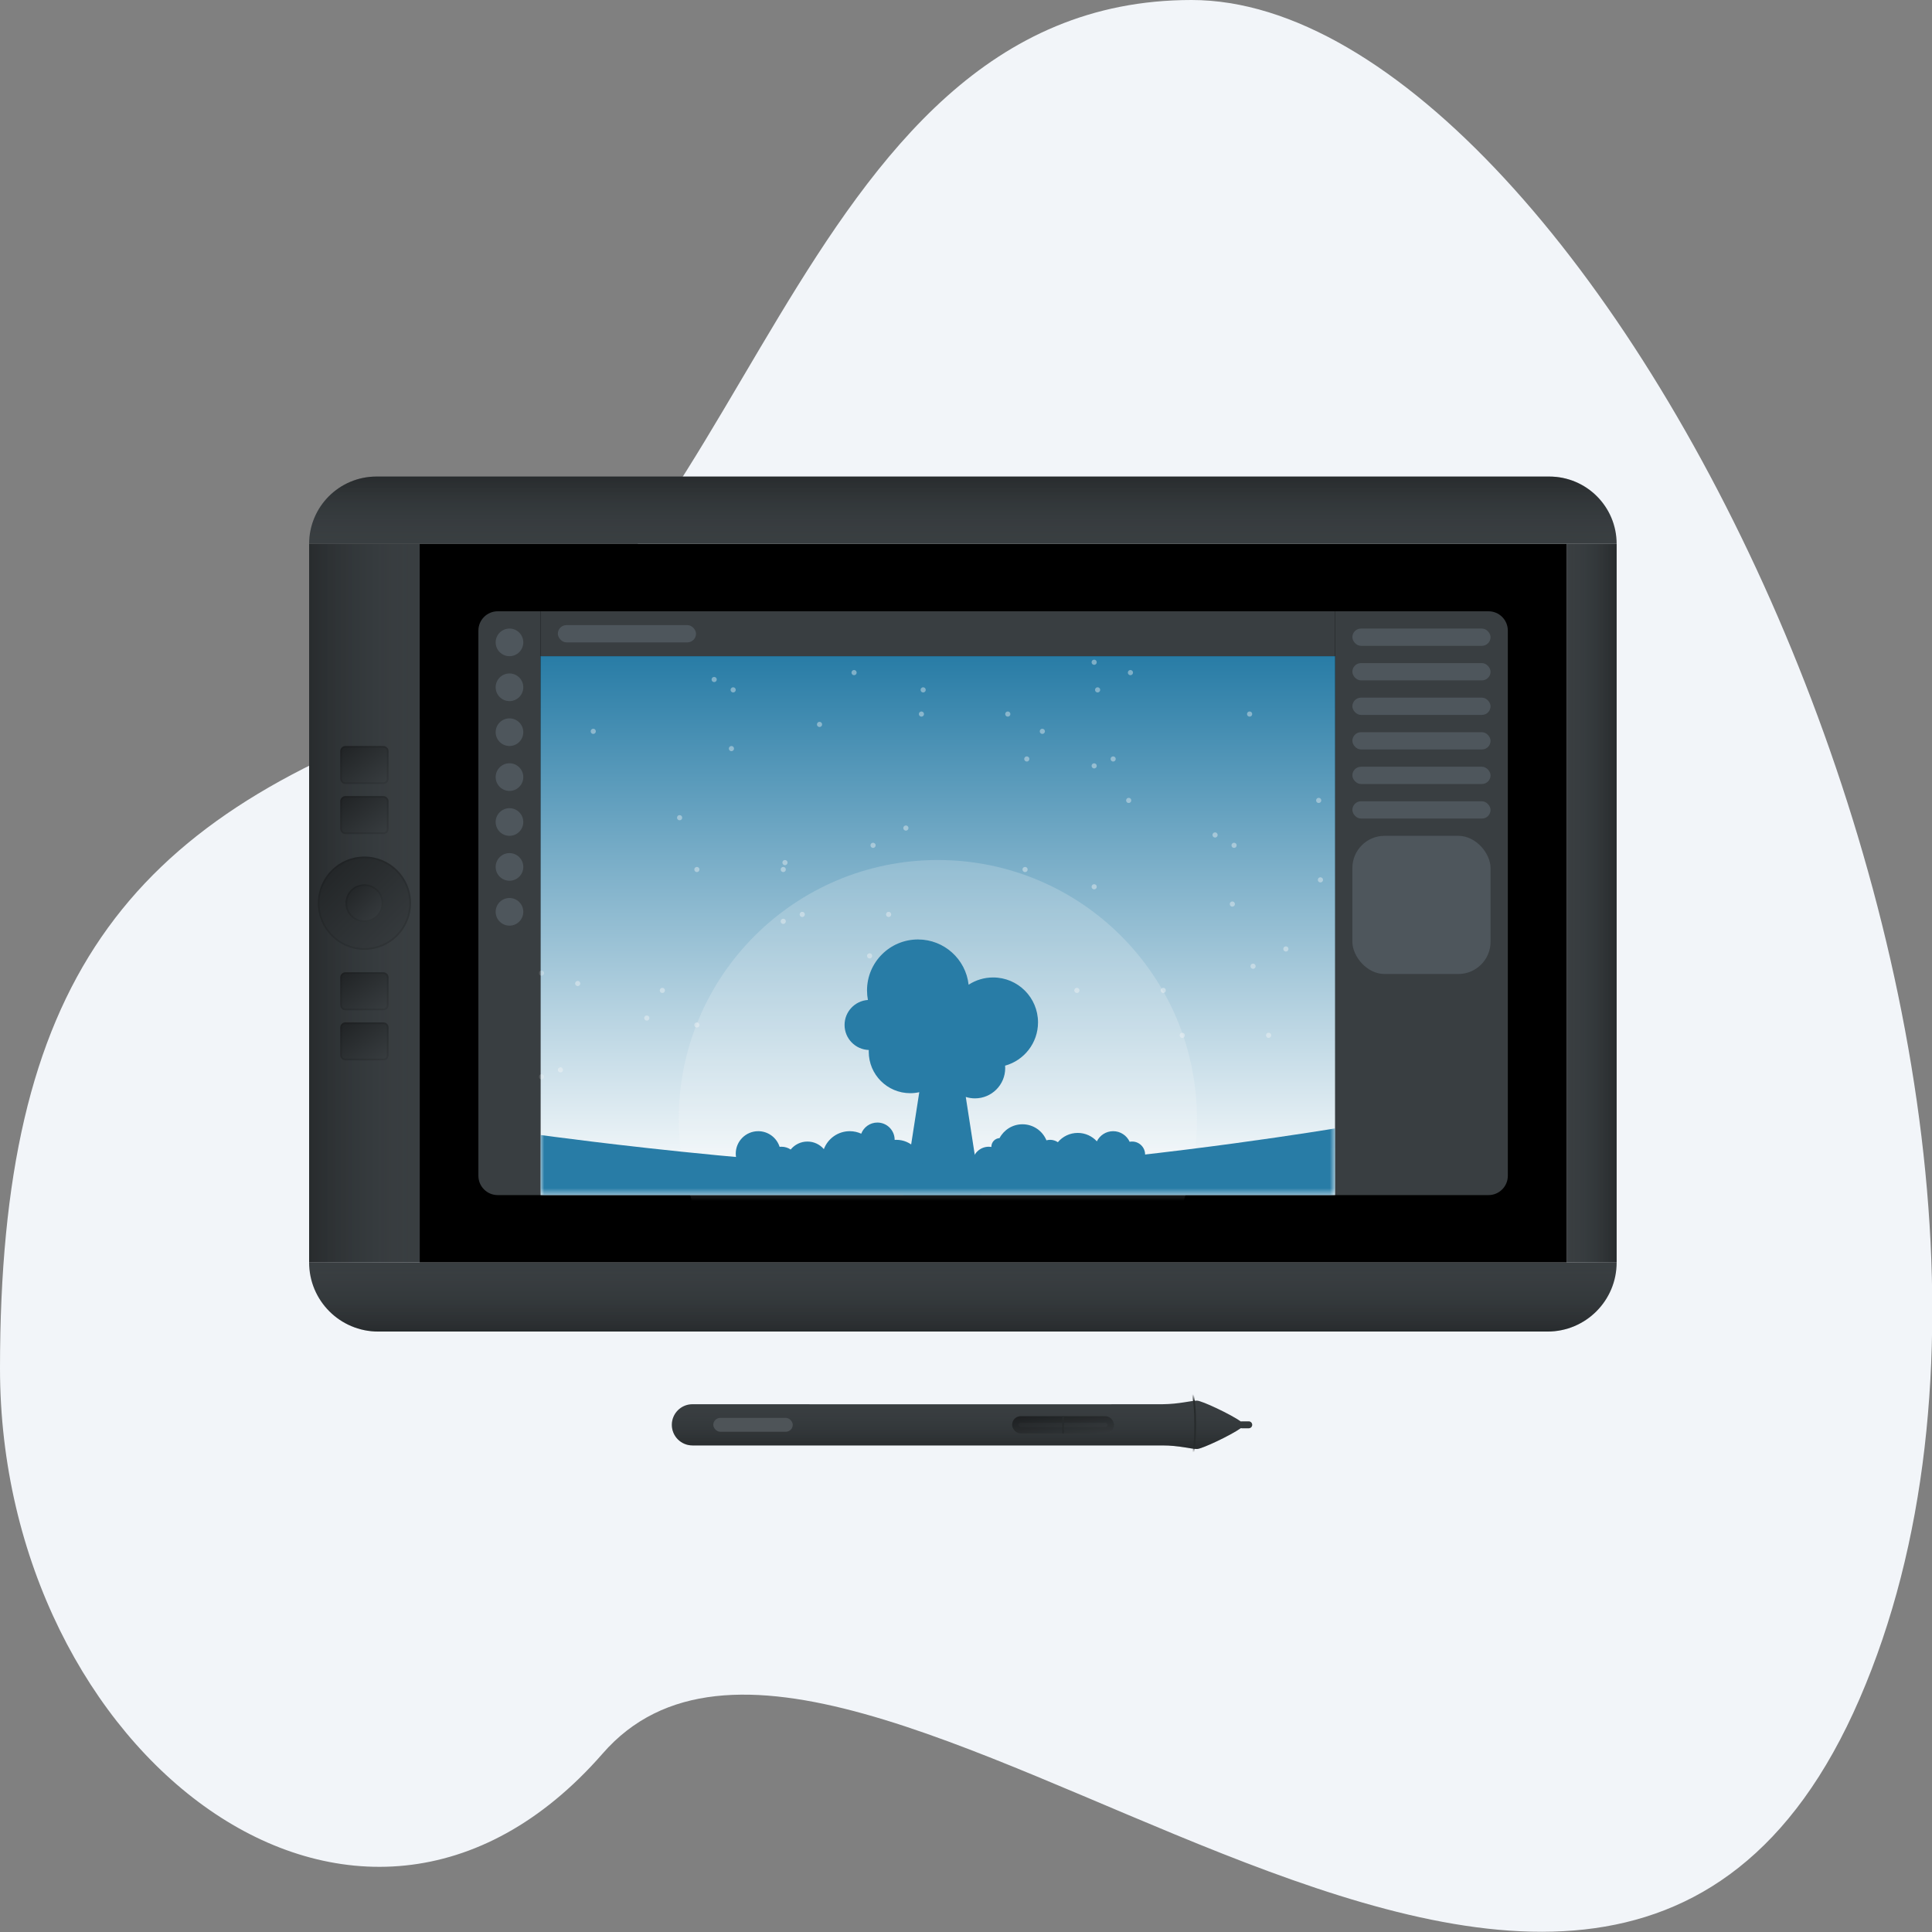 <svg width="300" height="300" viewBox="0 0 300 300" fill="none" xmlns="http://www.w3.org/2000/svg">
<rect x="0" y="0" width="300" height="300" fill="#808080" stroke="none"/>
<g clip-path="url(#clip0)">
<path fill-rule="evenodd" clip-rule="evenodd" d="M0 212.483C0 152.667 19.436 127.607 67.683 110.719C115.961 94.104 122.359 0 185.017 0C247.849 0 330.424 167.544 288.763 263.772C247.117 360.096 131.44 228.697 93.554 272.32C55.594 315.736 0 272.133 0 212.483Z" fill="#F2F5F9"/>
<path fill-rule="evenodd" clip-rule="evenodd" d="M48 196.034H251.032V196.034C251.032 201.959 246.229 206.762 240.304 206.762H58.728C52.803 206.762 48 201.959 48 196.034V196.034Z" fill="#393E41"/>
<path fill-rule="evenodd" clip-rule="evenodd" d="M48 196.034H251.032V196.034C251.032 201.959 246.229 206.762 240.304 206.762H58.728C52.803 206.762 48 201.959 48 196.034V196.034Z" fill="url(#paint0_linear)"/>
<rect x="48" y="84.46" width="17.165" height="111.574" fill="#393E41"/>
<rect x="48" y="84.46" width="17.165" height="111.574" fill="url(#paint1_linear)"/>
<rect x="243.254" y="84.46" width="7.778" height="111.574" fill="#393E41"/>
<rect x="243.254" y="84.46" width="7.778" height="111.574" fill="url(#paint2_linear)"/>
<rect x="65.165" y="84.46" width="178.089" height="111.574" fill="black"/>
<path d="M48 84.46C48 78.683 52.683 74 58.46 74H240.572C246.349 74 251.032 78.683 251.032 84.46V84.46H48V84.46Z" fill="#393E41"/>
<path d="M48 84.46C48 78.683 52.683 74 58.46 74H240.572C246.349 74 251.032 78.683 251.032 84.46V84.46H48V84.46Z" fill="url(#paint3_linear)"/>
<path d="M74.284 97.92C74.284 96.263 75.627 94.92 77.284 94.92H83.94V185.574H77.284C75.627 185.574 74.284 184.231 74.284 182.574V97.92Z" fill="#393E41"/>
<path d="M207.314 94.92H231.135C232.792 94.92 234.135 96.263 234.135 97.92V182.574C234.135 184.231 232.792 185.574 231.135 185.574H207.314V94.92Z" fill="#393E41"/>
<rect x="209.996" y="97.602" width="21.456" height="2.682" rx="1.341" fill="#4E565C"/>
<rect x="209.996" y="113.695" width="21.456" height="2.682" rx="1.341" fill="#4E565C"/>
<rect x="209.996" y="102.966" width="21.456" height="2.682" rx="1.341" fill="#4E565C"/>
<rect x="209.996" y="119.059" width="21.456" height="2.682" rx="1.341" fill="#4E565C"/>
<rect x="209.996" y="108.33" width="21.456" height="2.682" rx="1.341" fill="#4E565C"/>
<rect x="209.996" y="124.423" width="21.456" height="2.682" rx="1.341" fill="#4E565C"/>
<rect x="209.996" y="129.787" width="21.456" height="21.456" rx="5" fill="#4E565C"/>
<rect x="83.94" y="94.92" width="123.375" height="6.973" fill="#393E41"/>
<path fill-rule="evenodd" clip-rule="evenodd" d="M53.632 115.84H59.533C59.977 115.84 60.337 116.2 60.337 116.645V120.936C60.337 121.38 59.977 121.741 59.533 121.741H53.632C53.188 121.741 52.828 121.38 52.828 120.936V116.645C52.828 116.2 53.188 115.84 53.632 115.84Z" fill="#393E41"/>
<path fill-rule="evenodd" clip-rule="evenodd" d="M53.632 115.84H59.533C59.977 115.84 60.337 116.2 60.337 116.645V120.936C60.337 121.38 59.977 121.741 59.533 121.741H53.632C53.188 121.741 52.828 121.38 52.828 120.936V116.645C52.828 116.2 53.188 115.84 53.632 115.84Z" fill="url(#paint4_linear)"/>
<path fill-rule="evenodd" clip-rule="evenodd" d="M53.632 150.975H59.533C59.977 150.975 60.337 151.335 60.337 151.78V156.071C60.337 156.515 59.977 156.876 59.533 156.876H53.632C53.188 156.876 52.828 156.515 52.828 156.071V151.78C52.828 151.335 53.188 150.975 53.632 150.975Z" fill="#393E41"/>
<path fill-rule="evenodd" clip-rule="evenodd" d="M53.632 150.975H59.533C59.977 150.975 60.337 151.335 60.337 151.78V156.071C60.337 156.515 59.977 156.876 59.533 156.876H53.632C53.188 156.876 52.828 156.515 52.828 156.071V151.78C52.828 151.335 53.188 150.975 53.632 150.975Z" fill="url(#paint5_linear)"/>
<path fill-rule="evenodd" clip-rule="evenodd" d="M56.583 147.488C60.582 147.488 63.824 144.246 63.824 140.247C63.824 136.248 60.582 133.005 56.583 133.005C52.583 133.005 49.341 136.248 49.341 140.247C49.341 144.246 52.583 147.488 56.583 147.488Z" fill="#393E41"/>
<path fill-rule="evenodd" clip-rule="evenodd" d="M56.583 147.488C60.582 147.488 63.824 144.246 63.824 140.247C63.824 136.248 60.582 133.005 56.583 133.005C52.583 133.005 49.341 136.248 49.341 140.247C49.341 144.246 52.583 147.488 56.583 147.488Z" fill="url(#paint6_linear)"/>
<path fill-rule="evenodd" clip-rule="evenodd" d="M56.583 143.197C58.212 143.197 59.533 141.876 59.533 140.247C59.533 138.618 58.212 137.297 56.583 137.297C54.953 137.297 53.632 138.618 53.632 140.247C53.632 141.876 54.953 143.197 56.583 143.197Z" fill="#393E41"/>
<path fill-rule="evenodd" clip-rule="evenodd" d="M56.583 143.197C58.212 143.197 59.533 141.876 59.533 140.247C59.533 138.618 58.212 137.297 56.583 137.297C54.953 137.297 53.632 138.618 53.632 140.247C53.632 141.876 54.953 143.197 56.583 143.197Z" fill="url(#paint7_linear)"/>
<path fill-rule="evenodd" clip-rule="evenodd" d="M53.632 123.618H59.533C59.977 123.618 60.337 123.978 60.337 124.423V128.714C60.337 129.158 59.977 129.519 59.533 129.519H53.632C53.188 129.519 52.828 129.158 52.828 128.714V124.423C52.828 123.978 53.188 123.618 53.632 123.618Z" fill="#393E41"/>
<path fill-rule="evenodd" clip-rule="evenodd" d="M53.632 123.618H59.533C59.977 123.618 60.337 123.978 60.337 124.423V128.714C60.337 129.158 59.977 129.519 59.533 129.519H53.632C53.188 129.519 52.828 129.158 52.828 128.714V124.423C52.828 123.978 53.188 123.618 53.632 123.618Z" fill="url(#paint8_linear)"/>
<path fill-rule="evenodd" clip-rule="evenodd" d="M53.632 158.753H59.533C59.977 158.753 60.337 159.113 60.337 159.558V163.849C60.337 164.293 59.977 164.654 59.533 164.654H53.632C53.188 164.654 52.828 164.293 52.828 163.849V159.558C52.828 159.113 53.188 158.753 53.632 158.753Z" fill="#393E41"/>
<path fill-rule="evenodd" clip-rule="evenodd" d="M53.632 158.753H59.533C59.977 158.753 60.337 159.113 60.337 159.558V163.849C60.337 164.293 59.977 164.654 59.533 164.654H53.632C53.188 164.654 52.828 164.293 52.828 163.849V159.558C52.828 159.113 53.188 158.753 53.632 158.753Z" fill="url(#paint9_linear)"/>
<path fill-rule="evenodd" clip-rule="evenodd" d="M59.533 115.84H53.632C53.188 115.84 52.828 116.2 52.828 116.645V120.936C52.828 121.38 53.188 121.741 53.632 121.741H59.533C59.977 121.741 60.337 121.38 60.337 120.936V116.645C60.337 116.2 59.977 115.84 59.533 115.84ZM53.096 116.645C53.096 116.349 53.336 116.108 53.632 116.108H59.533C59.829 116.108 60.069 116.349 60.069 116.645V120.936C60.069 121.232 59.829 121.472 59.533 121.472H53.632C53.336 121.472 53.096 121.232 53.096 120.936V116.645Z" fill="black" fill-opacity="0.1"/>
<path fill-rule="evenodd" clip-rule="evenodd" d="M59.533 150.975H53.632C53.188 150.975 52.828 151.335 52.828 151.78V156.071C52.828 156.515 53.188 156.876 53.632 156.876H59.533C59.977 156.876 60.337 156.515 60.337 156.071V151.78C60.337 151.335 59.977 150.975 59.533 150.975ZM53.096 151.78C53.096 151.483 53.336 151.243 53.632 151.243H59.533C59.829 151.243 60.069 151.483 60.069 151.78V156.071C60.069 156.367 59.829 156.607 59.533 156.607H53.632C53.336 156.607 53.096 156.367 53.096 156.071V151.78Z" fill="black" fill-opacity="0.1"/>
<path fill-rule="evenodd" clip-rule="evenodd" d="M49.341 140.247C49.341 144.246 52.583 147.488 56.583 147.488C60.582 147.488 63.824 144.246 63.824 140.247C63.824 136.248 60.582 133.005 56.583 133.005C52.583 133.005 49.341 136.248 49.341 140.247ZM63.556 140.247C63.556 144.098 60.434 147.22 56.583 147.22C52.731 147.22 49.609 144.098 49.609 140.247C49.609 136.396 52.731 133.274 56.583 133.274C60.434 133.274 63.556 136.396 63.556 140.247Z" fill="black" fill-opacity="0.1"/>
<path fill-rule="evenodd" clip-rule="evenodd" d="M53.632 140.247C53.632 141.876 54.953 143.197 56.583 143.197C58.212 143.197 59.533 141.876 59.533 140.247C59.533 138.618 58.212 137.297 56.583 137.297C54.953 137.297 53.632 138.618 53.632 140.247ZM59.265 140.247C59.265 141.728 58.064 142.929 56.583 142.929C55.101 142.929 53.901 141.728 53.901 140.247C53.901 138.766 55.101 137.565 56.583 137.565C58.064 137.565 59.265 138.766 59.265 140.247Z" fill="black" fill-opacity="0.1"/>
<path fill-rule="evenodd" clip-rule="evenodd" d="M59.533 123.618H53.632C53.188 123.618 52.828 123.978 52.828 124.423V128.714C52.828 129.158 53.188 129.519 53.632 129.519H59.533C59.977 129.519 60.337 129.158 60.337 128.714V124.423C60.337 123.978 59.977 123.618 59.533 123.618ZM53.096 124.423C53.096 124.126 53.336 123.886 53.632 123.886H59.533C59.829 123.886 60.069 124.126 60.069 124.423V128.714C60.069 129.01 59.829 129.25 59.533 129.25H53.632C53.336 129.25 53.096 129.01 53.096 128.714V124.423Z" fill="black" fill-opacity="0.1"/>
<path fill-rule="evenodd" clip-rule="evenodd" d="M59.533 158.753H53.632C53.188 158.753 52.828 159.113 52.828 159.558V163.849C52.828 164.293 53.188 164.654 53.632 164.654H59.533C59.977 164.654 60.337 164.293 60.337 163.849V159.558C60.337 159.113 59.977 158.753 59.533 158.753ZM53.096 159.558C53.096 159.261 53.336 159.021 53.632 159.021H59.533C59.829 159.021 60.069 159.261 60.069 159.558V163.849C60.069 164.145 59.829 164.385 59.533 164.385H53.632C53.336 164.385 53.096 164.145 53.096 163.849V159.558Z" fill="black" fill-opacity="0.1"/>
<path fill-rule="evenodd" clip-rule="evenodd" d="M79.112 101.893C80.297 101.893 81.258 100.933 81.258 99.748C81.258 98.563 80.297 97.602 79.112 97.602C77.927 97.602 76.966 98.563 76.966 99.748C76.966 100.933 77.927 101.893 79.112 101.893Z" fill="#4E565C"/>
<path fill-rule="evenodd" clip-rule="evenodd" d="M79.112 108.867C80.297 108.867 81.258 107.906 81.258 106.721C81.258 105.536 80.297 104.575 79.112 104.575C77.927 104.575 76.966 105.536 76.966 106.721C76.966 107.906 77.927 108.867 79.112 108.867Z" fill="#4E565C"/>
<path fill-rule="evenodd" clip-rule="evenodd" d="M79.112 115.84C80.297 115.84 81.258 114.879 81.258 113.694C81.258 112.509 80.297 111.549 79.112 111.549C77.927 111.549 76.966 112.509 76.966 113.694C76.966 114.879 77.927 115.84 79.112 115.84Z" fill="#4E565C"/>
<rect x="86.622" y="97.066" width="21.456" height="2.682" rx="1.341" fill="#4E565C"/>
<path fill-rule="evenodd" clip-rule="evenodd" d="M79.112 122.814C80.297 122.814 81.258 121.853 81.258 120.668C81.258 119.483 80.297 118.522 79.112 118.522C77.927 118.522 76.966 119.483 76.966 120.668C76.966 121.853 77.927 122.814 79.112 122.814Z" fill="#4E565C"/>
<path fill-rule="evenodd" clip-rule="evenodd" d="M79.112 129.787C80.297 129.787 81.258 128.826 81.258 127.641C81.258 126.456 80.297 125.496 79.112 125.496C77.927 125.496 76.966 126.456 76.966 127.641C76.966 128.826 77.927 129.787 79.112 129.787Z" fill="#4E565C"/>
<path fill-rule="evenodd" clip-rule="evenodd" d="M79.112 136.76C80.297 136.76 81.258 135.8 81.258 134.615C81.258 133.43 80.297 132.469 79.112 132.469C77.927 132.469 76.966 133.43 76.966 134.615C76.966 135.8 77.927 136.76 79.112 136.76Z" fill="#4E565C"/>
<path fill-rule="evenodd" clip-rule="evenodd" d="M79.112 143.734C80.297 143.734 81.258 142.773 81.258 141.588C81.258 140.403 80.297 139.442 79.112 139.442C77.927 139.442 76.966 140.403 76.966 141.588C76.966 142.773 77.927 143.734 79.112 143.734Z" fill="#4E565C"/>
<rect x="83.94" y="101.893" width="123.375" height="83.68" fill="url(#paint10_linear)"/>
<mask id="mask0" mask-type="alpha" maskUnits="userSpaceOnUse" x="83" y="101" width="125" height="85">
<rect x="83.94" y="101.893" width="123.375" height="83.68" fill="white"/>
</mask>
<g mask="url(#mask0)">
<path opacity="0.4" fill-rule="evenodd" clip-rule="evenodd" d="M113.845 107.526C114.067 107.526 114.247 107.346 114.247 107.124C114.247 106.901 114.067 106.721 113.845 106.721C113.623 106.721 113.442 106.901 113.442 107.124C113.442 107.346 113.623 107.526 113.845 107.526Z" fill="#F7F7F8"/>
<path opacity="0.4" fill-rule="evenodd" clip-rule="evenodd" d="M127.255 112.89C127.477 112.89 127.657 112.71 127.657 112.488C127.657 112.265 127.477 112.085 127.255 112.085C127.033 112.085 126.853 112.265 126.853 112.488C126.853 112.71 127.033 112.89 127.255 112.89Z" fill="#F7F7F8"/>
<path opacity="0.4" fill-rule="evenodd" clip-rule="evenodd" d="M110.894 105.916C111.117 105.916 111.297 105.736 111.297 105.514C111.297 105.292 111.117 105.112 110.894 105.112C110.672 105.112 110.492 105.292 110.492 105.514C110.492 105.736 110.672 105.916 110.894 105.916Z" fill="#F7F7F8"/>
<path opacity="0.4" fill-rule="evenodd" clip-rule="evenodd" d="M132.619 104.844C132.841 104.844 133.021 104.664 133.021 104.441C133.021 104.219 132.841 104.039 132.619 104.039C132.397 104.039 132.217 104.219 132.217 104.441C132.217 104.664 132.397 104.844 132.619 104.844Z" fill="#F7F7F8"/>
<path opacity="0.4" fill-rule="evenodd" clip-rule="evenodd" d="M143.347 107.526C143.57 107.526 143.75 107.346 143.75 107.124C143.75 106.901 143.57 106.721 143.347 106.721C143.125 106.721 142.945 106.901 142.945 107.124C142.945 107.346 143.125 107.526 143.347 107.526Z" fill="#F7F7F8"/>
<path opacity="0.4" fill-rule="evenodd" clip-rule="evenodd" d="M92.12 113.963C92.342 113.963 92.522 113.783 92.522 113.561C92.522 113.338 92.342 113.158 92.12 113.158C91.898 113.158 91.718 113.338 91.718 113.561C91.718 113.783 91.898 113.963 92.12 113.963Z" fill="#F7F7F8"/>
<path opacity="0.4" fill-rule="evenodd" clip-rule="evenodd" d="M113.576 116.645C113.799 116.645 113.979 116.465 113.979 116.242C113.979 116.02 113.799 115.84 113.576 115.84C113.354 115.84 113.174 116.02 113.174 116.242C113.174 116.465 113.354 116.645 113.576 116.645Z" fill="#F7F7F8"/>
<path opacity="0.4" fill-rule="evenodd" clip-rule="evenodd" d="M169.9 103.235C170.122 103.235 170.302 103.054 170.302 102.832C170.302 102.61 170.122 102.43 169.9 102.43C169.678 102.43 169.498 102.61 169.498 102.832C169.498 103.054 169.678 103.235 169.9 103.235Z" fill="#F7F7F8"/>
<path opacity="0.4" fill-rule="evenodd" clip-rule="evenodd" d="M169.9 119.327C170.122 119.327 170.302 119.147 170.302 118.925C170.302 118.702 170.122 118.522 169.9 118.522C169.678 118.522 169.498 118.702 169.498 118.925C169.498 119.147 169.678 119.327 169.9 119.327Z" fill="#F7F7F8"/>
<path opacity="0.4" fill-rule="evenodd" clip-rule="evenodd" d="M161.853 113.963C162.076 113.963 162.256 113.783 162.256 113.561C162.256 113.338 162.076 113.158 161.853 113.158C161.631 113.158 161.451 113.338 161.451 113.561C161.451 113.783 161.631 113.963 161.853 113.963Z" fill="#F7F7F8"/>
<path opacity="0.4" fill-rule="evenodd" clip-rule="evenodd" d="M194.038 111.281C194.26 111.281 194.441 111.101 194.441 110.878C194.441 110.656 194.26 110.476 194.038 110.476C193.816 110.476 193.636 110.656 193.636 110.878C193.636 111.101 193.816 111.281 194.038 111.281Z" fill="#F7F7F8"/>
<path opacity="0.4" fill-rule="evenodd" clip-rule="evenodd" d="M159.44 118.254C159.662 118.254 159.842 118.074 159.842 117.852C159.842 117.63 159.662 117.449 159.44 117.449C159.217 117.449 159.037 117.63 159.037 117.852C159.037 118.074 159.217 118.254 159.44 118.254Z" fill="#F7F7F8"/>
<path opacity="0.4" fill-rule="evenodd" clip-rule="evenodd" d="M143.079 111.281C143.301 111.281 143.481 111.101 143.481 110.878C143.481 110.656 143.301 110.476 143.079 110.476C142.857 110.476 142.677 110.656 142.677 110.878C142.677 111.101 142.857 111.281 143.079 111.281Z" fill="#F7F7F8"/>
<path opacity="0.4" fill-rule="evenodd" clip-rule="evenodd" d="M170.436 107.526C170.658 107.526 170.839 107.346 170.839 107.124C170.839 106.901 170.658 106.721 170.436 106.721C170.214 106.721 170.034 106.901 170.034 107.124C170.034 107.346 170.214 107.526 170.436 107.526Z" fill="#F7F7F8"/>
<path opacity="0.4" fill-rule="evenodd" clip-rule="evenodd" d="M172.85 118.254C173.072 118.254 173.252 118.074 173.252 117.852C173.252 117.63 173.072 117.449 172.85 117.449C172.628 117.449 172.448 117.63 172.448 117.852C172.448 118.074 172.628 118.254 172.85 118.254Z" fill="#F7F7F8"/>
<path opacity="0.4" fill-rule="evenodd" clip-rule="evenodd" d="M156.489 111.281C156.712 111.281 156.892 111.101 156.892 110.878C156.892 110.656 156.712 110.476 156.489 110.476C156.267 110.476 156.087 110.656 156.087 110.878C156.087 111.101 156.267 111.281 156.489 111.281Z" fill="#F7F7F8"/>
<path opacity="0.4" fill-rule="evenodd" clip-rule="evenodd" d="M175.532 104.844C175.754 104.844 175.935 104.664 175.935 104.441C175.935 104.219 175.754 104.039 175.532 104.039C175.31 104.039 175.13 104.219 175.13 104.441C175.13 104.664 175.31 104.844 175.532 104.844Z" fill="#F7F7F8"/>
<path opacity="0.4" fill-rule="evenodd" clip-rule="evenodd" d="M121.891 134.346C122.113 134.346 122.293 134.166 122.293 133.944C122.293 133.722 122.113 133.542 121.891 133.542C121.669 133.542 121.489 133.722 121.489 133.944C121.489 134.166 121.669 134.346 121.891 134.346Z" fill="#F7F7F8"/>
<path opacity="0.4" fill-rule="evenodd" clip-rule="evenodd" d="M105.53 127.373C105.752 127.373 105.933 127.193 105.933 126.971C105.933 126.748 105.752 126.568 105.53 126.568C105.308 126.568 105.128 126.748 105.128 126.971C105.128 127.193 105.308 127.373 105.53 127.373Z" fill="#F7F7F8"/>
<path opacity="0.4" fill-rule="evenodd" clip-rule="evenodd" d="M159.172 135.419C159.394 135.419 159.574 135.239 159.574 135.017C159.574 134.795 159.394 134.615 159.172 134.615C158.949 134.615 158.769 134.795 158.769 135.017C158.769 135.239 158.949 135.419 159.172 135.419Z" fill="#F7F7F8"/>
<path opacity="0.4" fill-rule="evenodd" clip-rule="evenodd" d="M124.573 142.393C124.795 142.393 124.975 142.212 124.975 141.99C124.975 141.768 124.795 141.588 124.573 141.588C124.351 141.588 124.171 141.768 124.171 141.99C124.171 142.212 124.351 142.393 124.573 142.393Z" fill="#F7F7F8"/>
<path opacity="0.4" fill-rule="evenodd" clip-rule="evenodd" d="M108.212 135.419C108.435 135.419 108.615 135.239 108.615 135.017C108.615 134.795 108.435 134.615 108.212 134.615C107.99 134.615 107.81 134.795 107.81 135.017C107.81 135.239 107.99 135.419 108.212 135.419Z" fill="#F7F7F8"/>
<path opacity="0.4" fill-rule="evenodd" clip-rule="evenodd" d="M135.569 131.664C135.791 131.664 135.972 131.484 135.972 131.262C135.972 131.04 135.791 130.86 135.569 130.86C135.347 130.86 135.167 131.04 135.167 131.262C135.167 131.484 135.347 131.664 135.569 131.664Z" fill="#F7F7F8"/>
<path opacity="0.4" fill-rule="evenodd" clip-rule="evenodd" d="M137.983 142.393C138.206 142.393 138.386 142.212 138.386 141.99C138.386 141.768 138.206 141.588 137.983 141.588C137.761 141.588 137.581 141.768 137.581 141.99C137.581 142.212 137.761 142.393 137.983 142.393Z" fill="#F7F7F8"/>
<path opacity="0.4" fill-rule="evenodd" clip-rule="evenodd" d="M121.623 135.419C121.845 135.419 122.025 135.239 122.025 135.017C122.025 134.795 121.845 134.615 121.623 134.615C121.401 134.615 121.22 134.795 121.22 135.017C121.22 135.239 121.401 135.419 121.623 135.419Z" fill="#F7F7F8"/>
<path opacity="0.4" fill-rule="evenodd" clip-rule="evenodd" d="M140.665 128.982C140.887 128.982 141.068 128.802 141.068 128.58C141.068 128.358 140.887 128.178 140.665 128.178C140.443 128.178 140.263 128.358 140.263 128.58C140.263 128.802 140.443 128.982 140.665 128.982Z" fill="#F7F7F8"/>
<path opacity="0.4" fill-rule="evenodd" clip-rule="evenodd" d="M137.983 150.439C138.206 150.439 138.386 150.259 138.386 150.036C138.386 149.814 138.206 149.634 137.983 149.634C137.761 149.634 137.581 149.814 137.581 150.036C137.581 150.259 137.761 150.439 137.983 150.439Z" fill="#F7F7F8"/>
<path opacity="0.4" fill-rule="evenodd" clip-rule="evenodd" d="M121.623 143.465C121.845 143.465 122.025 143.285 122.025 143.063C122.025 142.841 121.845 142.661 121.623 142.661C121.401 142.661 121.22 142.841 121.22 143.063C121.22 143.285 121.401 143.465 121.623 143.465Z" fill="#F7F7F8"/>
<path opacity="0.4" fill-rule="evenodd" clip-rule="evenodd" d="M151.394 155.803C151.616 155.803 151.796 155.623 151.796 155.401C151.796 155.178 151.616 154.998 151.394 154.998C151.171 154.998 150.991 155.178 150.991 155.401C150.991 155.623 151.171 155.803 151.394 155.803Z" fill="#F7F7F8"/>
<path opacity="0.4" fill-rule="evenodd" clip-rule="evenodd" d="M135.033 148.83C135.255 148.83 135.435 148.649 135.435 148.427C135.435 148.205 135.255 148.025 135.033 148.025C134.811 148.025 134.631 148.205 134.631 148.427C134.631 148.649 134.811 148.83 135.033 148.83Z" fill="#F7F7F8"/>
<path opacity="0.4" fill-rule="evenodd" clip-rule="evenodd" d="M156.489 154.194C156.712 154.194 156.892 154.013 156.892 153.791C156.892 153.569 156.712 153.389 156.489 153.389C156.267 153.389 156.087 153.569 156.087 153.791C156.087 154.013 156.267 154.194 156.489 154.194Z" fill="#F7F7F8"/>
<path opacity="0.4" fill-rule="evenodd" clip-rule="evenodd" d="M183.578 161.167C183.801 161.167 183.981 160.987 183.981 160.765C183.981 160.542 183.801 160.362 183.578 160.362C183.356 160.362 183.176 160.542 183.176 160.765C183.176 160.987 183.356 161.167 183.578 161.167Z" fill="#F7F7F8"/>
<path opacity="0.4" fill-rule="evenodd" clip-rule="evenodd" d="M167.218 154.194C167.44 154.194 167.62 154.013 167.62 153.791C167.62 153.569 167.44 153.389 167.218 153.389C166.996 153.389 166.815 153.569 166.815 153.791C166.815 154.013 166.996 154.194 167.218 154.194Z" fill="#F7F7F8"/>
<path opacity="0.4" fill-rule="evenodd" clip-rule="evenodd" d="M194.575 150.439C194.797 150.439 194.977 150.259 194.977 150.036C194.977 149.814 194.797 149.634 194.575 149.634C194.352 149.634 194.172 149.814 194.172 150.036C194.172 150.259 194.352 150.439 194.575 150.439Z" fill="#F7F7F8"/>
<path opacity="0.4" fill-rule="evenodd" clip-rule="evenodd" d="M196.988 161.167C197.211 161.167 197.391 160.987 197.391 160.765C197.391 160.542 197.211 160.362 196.988 160.362C196.766 160.362 196.586 160.542 196.586 160.765C196.586 160.987 196.766 161.167 196.988 161.167Z" fill="#F7F7F8"/>
<path opacity="0.4" fill-rule="evenodd" clip-rule="evenodd" d="M180.628 154.194C180.85 154.194 181.03 154.013 181.03 153.791C181.03 153.569 180.85 153.389 180.628 153.389C180.406 153.389 180.226 153.569 180.226 153.791C180.226 154.013 180.406 154.194 180.628 154.194Z" fill="#F7F7F8"/>
<path opacity="0.4" fill-rule="evenodd" clip-rule="evenodd" d="M199.671 147.757C199.893 147.757 200.073 147.577 200.073 147.354C200.073 147.132 199.893 146.952 199.671 146.952C199.448 146.952 199.268 147.132 199.268 147.354C199.268 147.577 199.448 147.757 199.671 147.757Z" fill="#F7F7F8"/>
<path opacity="0.4" fill-rule="evenodd" clip-rule="evenodd" d="M191.624 131.664C191.847 131.664 192.027 131.484 192.027 131.262C192.027 131.04 191.847 130.86 191.624 130.86C191.402 130.86 191.222 131.04 191.222 131.262C191.222 131.484 191.402 131.664 191.624 131.664Z" fill="#F7F7F8"/>
<path opacity="0.4" fill-rule="evenodd" clip-rule="evenodd" d="M175.264 124.691C175.486 124.691 175.666 124.511 175.666 124.289C175.666 124.066 175.486 123.886 175.264 123.886C175.042 123.886 174.862 124.066 174.862 124.289C174.862 124.511 175.042 124.691 175.264 124.691Z" fill="#F7F7F8"/>
<path opacity="0.4" fill-rule="evenodd" clip-rule="evenodd" d="M205.035 137.028C205.257 137.028 205.437 136.848 205.437 136.626C205.437 136.404 205.257 136.224 205.035 136.224C204.812 136.224 204.632 136.404 204.632 136.626C204.632 136.848 204.812 137.028 205.035 137.028Z" fill="#F7F7F8"/>
<path opacity="0.4" fill-rule="evenodd" clip-rule="evenodd" d="M188.674 130.055C188.896 130.055 189.077 129.875 189.077 129.653C189.077 129.431 188.896 129.25 188.674 129.25C188.452 129.25 188.272 129.431 188.272 129.653C188.272 129.875 188.452 130.055 188.674 130.055Z" fill="#F7F7F8"/>
<path opacity="0.4" fill-rule="evenodd" clip-rule="evenodd" d="M204.767 124.691C204.989 124.691 205.169 124.511 205.169 124.289C205.169 124.066 204.989 123.886 204.767 123.886C204.544 123.886 204.364 124.066 204.364 124.289C204.364 124.511 204.544 124.691 204.767 124.691Z" fill="#F7F7F8"/>
<path opacity="0.4" fill-rule="evenodd" clip-rule="evenodd" d="M169.9 138.101C170.122 138.101 170.302 137.921 170.302 137.699C170.302 137.477 170.122 137.297 169.9 137.297C169.678 137.297 169.498 137.477 169.498 137.699C169.498 137.921 169.678 138.101 169.9 138.101Z" fill="#F7F7F8"/>
<path opacity="0.4" fill-rule="evenodd" clip-rule="evenodd" d="M191.356 140.783C191.578 140.783 191.758 140.603 191.758 140.381C191.758 140.159 191.578 139.979 191.356 139.979C191.134 139.979 190.954 140.159 190.954 140.381C190.954 140.603 191.134 140.783 191.356 140.783Z" fill="#F7F7F8"/>
<path opacity="0.4" fill-rule="evenodd" clip-rule="evenodd" d="M102.848 154.194C103.071 154.194 103.251 154.013 103.251 153.791C103.251 153.569 103.071 153.389 102.848 153.389C102.626 153.389 102.446 153.569 102.446 153.791C102.446 154.013 102.626 154.194 102.848 154.194Z" fill="#F7F7F8"/>
<path opacity="0.4" fill-rule="evenodd" clip-rule="evenodd" d="M100.434 158.485C100.656 158.485 100.837 158.305 100.837 158.082C100.837 157.86 100.656 157.68 100.434 157.68C100.212 157.68 100.032 157.86 100.032 158.082C100.032 158.305 100.212 158.485 100.434 158.485Z" fill="#F7F7F8"/>
<path opacity="0.4" fill-rule="evenodd" clip-rule="evenodd" d="M84.074 151.512C84.296 151.512 84.476 151.332 84.476 151.109C84.476 150.887 84.296 150.707 84.074 150.707C83.852 150.707 83.672 150.887 83.672 151.109C83.672 151.332 83.852 151.512 84.074 151.512Z" fill="#F7F7F8"/>
<path opacity="0.4" fill-rule="evenodd" clip-rule="evenodd" d="M84.074 167.604C84.296 167.604 84.476 167.424 84.476 167.202C84.476 166.979 84.296 166.799 84.074 166.799C83.852 166.799 83.672 166.979 83.672 167.202C83.672 167.424 83.852 167.604 84.074 167.604Z" fill="#F7F7F8"/>
<path opacity="0.4" fill-rule="evenodd" clip-rule="evenodd" d="M108.212 159.558C108.435 159.558 108.615 159.378 108.615 159.155C108.615 158.933 108.435 158.753 108.212 158.753C107.99 158.753 107.81 158.933 107.81 159.155C107.81 159.378 107.99 159.558 108.212 159.558Z" fill="#F7F7F8"/>
<path opacity="0.4" fill-rule="evenodd" clip-rule="evenodd" d="M87.024 166.531C87.246 166.531 87.426 166.351 87.426 166.129C87.426 165.907 87.246 165.727 87.024 165.727C86.802 165.727 86.622 165.907 86.622 166.129C86.622 166.351 86.802 166.531 87.024 166.531Z" fill="#F7F7F8"/>
<path opacity="0.4" fill-rule="evenodd" clip-rule="evenodd" d="M89.706 153.121C89.928 153.121 90.109 152.941 90.109 152.718C90.109 152.496 89.928 152.316 89.706 152.316C89.484 152.316 89.304 152.496 89.304 152.718C89.304 152.941 89.484 153.121 89.706 153.121Z" fill="#F7F7F8"/>
<path opacity="0.2" fill-rule="evenodd" clip-rule="evenodd" d="M145.627 214.004C167.846 214.004 185.858 195.992 185.858 173.773C185.858 151.554 167.846 133.542 145.627 133.542C123.408 133.542 105.396 151.554 105.396 173.773C105.396 195.992 123.408 214.004 145.627 214.004Z" fill="#FCFCFC"/>
<path fill-rule="evenodd" clip-rule="evenodd" d="M83.94 176.242C83.94 176.242 132.694 182.99 157.428 181.203C182.162 179.416 207.314 175.219 207.314 175.219V185.574H83.94V176.242Z" fill="#287CA6"/>
<path fill-rule="evenodd" clip-rule="evenodd" d="M149.965 170.333L152.332 185.574H140.263L142.745 169.595C142.292 169.696 141.82 169.749 141.336 169.749C137.781 169.749 134.899 166.868 134.899 163.313C134.899 163.222 134.901 163.132 134.904 163.042C132.816 162.974 131.144 161.26 131.144 159.155C131.144 157.096 132.745 155.411 134.77 155.275C134.678 154.794 134.631 154.298 134.631 153.791C134.631 149.422 138.173 145.879 142.543 145.879C146.614 145.879 149.967 148.954 150.406 152.907C151.5 152.194 152.806 151.78 154.21 151.78C158.061 151.78 161.183 154.902 161.183 158.753C161.183 161.96 159.019 164.661 156.072 165.475C156.082 165.602 156.087 165.731 156.087 165.861C156.087 168.453 153.986 170.554 151.394 170.554C150.895 170.554 150.415 170.476 149.965 170.333Z" fill="#287CA6"/>
<path fill-rule="evenodd" clip-rule="evenodd" d="M175.413 177.297C175.538 177.272 175.668 177.259 175.8 177.259C176.911 177.259 177.812 178.16 177.812 179.271C177.812 180.382 176.911 181.282 175.8 181.282C175.287 181.282 174.819 181.09 174.464 180.774C174.007 181.094 173.45 181.282 172.85 181.282C172.269 181.282 171.73 181.107 171.282 180.806C170.886 182.612 169.277 183.964 167.352 183.964C165.58 183.964 164.076 182.819 163.539 181.229C163.385 181.264 163.225 181.282 163.06 181.282C162.674 181.282 162.311 181.18 161.998 181.001C161.264 181.986 160.091 182.623 158.769 182.623C157.667 182.623 156.668 182.18 155.942 181.462C155.592 182.451 154.648 183.16 153.539 183.16C152.132 183.16 150.991 182.019 150.991 180.612C150.991 179.205 152.132 178.064 153.539 178.064C153.676 178.064 153.811 178.075 153.942 178.095C153.942 178.085 153.941 178.074 153.941 178.064C153.941 177.348 154.503 176.763 155.209 176.725C155.883 175.448 157.225 174.577 158.769 174.577C160.448 174.577 161.887 175.606 162.49 177.068C162.672 177.018 162.863 176.991 163.06 176.991C163.507 176.991 163.922 177.127 164.265 177.361C165.003 176.479 166.112 175.918 167.352 175.918C168.527 175.918 169.585 176.422 170.321 177.226C170.779 176.293 171.74 175.65 172.85 175.65C173.988 175.65 174.968 176.325 175.413 177.297V177.297Z" fill="#287CA6"/>
<path fill-rule="evenodd" clip-rule="evenodd" d="M122.776 182.727C122.37 183 121.881 183.16 121.355 183.16C120.555 183.16 119.841 182.791 119.374 182.215C118.885 182.476 118.327 182.623 117.734 182.623C115.808 182.623 114.247 181.062 114.247 179.137C114.247 177.211 115.808 175.65 117.734 175.65C119.291 175.65 120.61 176.672 121.058 178.081C121.155 178.07 121.254 178.064 121.355 178.064C121.881 178.064 122.37 178.224 122.776 178.497C123.391 177.742 124.328 177.259 125.378 177.259C126.399 177.259 127.314 177.716 127.929 178.437C128.538 176.809 130.108 175.65 131.949 175.65C132.585 175.65 133.189 175.789 133.732 176.037C134.117 175.027 135.095 174.309 136.24 174.309C137.721 174.309 138.922 175.51 138.922 176.991C138.922 176.994 138.922 176.997 138.922 177C139.011 176.994 139.1 176.991 139.19 176.991C141.412 176.991 143.213 178.792 143.213 181.014C143.213 183.236 141.412 185.037 139.19 185.037C137.474 185.037 136.009 183.963 135.431 182.45C134.652 183.53 133.382 184.233 131.949 184.233C130.419 184.233 129.076 183.432 128.316 182.227C127.746 183.263 126.644 183.965 125.378 183.965C124.328 183.965 123.391 183.482 122.776 182.727V182.727Z" fill="#287CA6"/>
</g>
<path fill-rule="evenodd" clip-rule="evenodd" d="M192.681 221.76C191.149 222.853 186.624 225 185.858 225C184.933 225 183.1 224.444 180.494 224.444H107.522C105.755 224.444 104.323 223.012 104.323 221.245C104.323 219.479 105.755 218.048 107.521 218.048C153.622 218.064 177.946 218.064 180.494 218.047C183.1 218.029 184.933 217.49 185.858 217.49C186.624 217.49 191.149 219.638 192.681 220.73C192.729 220.716 192.779 220.709 192.831 220.709H193.904C194.2 220.709 194.44 220.949 194.44 221.245C194.44 221.541 194.2 221.782 193.904 221.782H192.831C192.779 221.782 192.729 221.774 192.681 221.76V221.76Z" fill="#393E41"/>
<path fill-rule="evenodd" clip-rule="evenodd" d="M192.681 221.76C191.149 222.853 186.624 225 185.858 225C184.933 225 183.1 224.444 180.494 224.444H107.522C105.755 224.444 104.323 223.012 104.323 221.245C104.323 219.479 105.755 218.048 107.521 218.048C153.622 218.064 177.946 218.064 180.494 218.047C183.1 218.029 184.933 217.49 185.858 217.49C186.624 217.49 191.149 219.638 192.681 220.73C192.729 220.716 192.779 220.709 192.831 220.709H193.904C194.2 220.709 194.44 220.949 194.44 221.245C194.44 221.541 194.2 221.782 193.904 221.782H192.831C192.779 221.782 192.729 221.774 192.681 221.76V221.76Z" fill="url(#paint11_linear)"/>
<mask id="mask1" mask-type="alpha" maskUnits="userSpaceOnUse" x="104" y="217" width="91" height="8">
<path fill-rule="evenodd" clip-rule="evenodd" d="M192.681 221.76C191.149 222.853 186.624 225 185.858 225C184.933 225 183.1 224.444 180.494 224.444H107.522C105.755 224.444 104.323 223.012 104.323 221.245C104.323 219.479 105.755 218.048 107.521 218.048C153.622 218.064 177.946 218.064 180.494 218.047C183.1 218.029 184.933 217.49 185.858 217.49C186.624 217.49 191.149 219.638 192.681 220.73C192.729 220.716 192.779 220.709 192.831 220.709H193.904C194.2 220.709 194.44 220.949 194.44 221.245C194.44 221.541 194.2 221.782 193.904 221.782H192.831C192.779 221.782 192.729 221.774 192.681 221.76V221.76Z" fill="white"/>
<path fill-rule="evenodd" clip-rule="evenodd" d="M192.681 221.76C191.149 222.853 186.624 225 185.858 225C184.933 225 183.1 224.444 180.494 224.444H107.522C105.755 224.444 104.323 223.012 104.323 221.245C104.323 219.479 105.755 218.048 107.521 218.048C153.622 218.064 177.946 218.064 180.494 218.047C183.1 218.029 184.933 217.49 185.858 217.49C186.624 217.49 191.149 219.638 192.681 220.73C192.729 220.716 192.779 220.709 192.831 220.709H193.904C194.2 220.709 194.44 220.949 194.44 221.245C194.44 221.541 194.2 221.782 193.904 221.782H192.831C192.779 221.782 192.729 221.774 192.681 221.76V221.76Z" stroke="white"/>
</mask>
<g mask="url(#mask1)">
<path d="M185.184 226.905L184.922 226.849C185.355 224.816 185.456 223.412 185.456 221.245C185.456 219.078 185.355 217.674 184.922 215.641L185.184 215.585C185.622 217.64 185.724 219.061 185.724 221.245C185.724 223.429 185.622 224.85 185.184 226.905Z" fill="#272B2C"/>
</g>
<rect x="110.76" y="220.172" width="12.338" height="2.146" rx="1.073" fill="#4E5458"/>
<rect x="157.16" y="219.904" width="15.824" height="2.682" rx="1.341" fill="#393E41"/>
<rect x="157.16" y="219.904" width="15.824" height="2.682" rx="1.341" fill="url(#paint12_linear)"/>
<rect x="157.66" y="220.404" width="14.824" height="1.682" rx="0.841" stroke="black" stroke-opacity="0.1"/>
<rect x="164.938" y="219.904" width="0.268" height="2.682" fill="#272B2C"/>
</g>
<defs>
<linearGradient id="paint0_linear" x1="48" y1="196.034" x2="48" y2="206.762" gradientUnits="userSpaceOnUse">
<stop stop-color="#393E41" stop-opacity="0.01"/>
<stop offset="1" stop-opacity="0.3"/>
</linearGradient>
<linearGradient id="paint1_linear" x1="65.165" y1="84.46" x2="48" y2="84.46" gradientUnits="userSpaceOnUse">
<stop stop-color="#393E41" stop-opacity="0.01"/>
<stop offset="1" stop-opacity="0.3"/>
</linearGradient>
<linearGradient id="paint2_linear" x1="243.254" y1="184.452" x2="251.032" y2="184.452" gradientUnits="userSpaceOnUse">
<stop stop-color="#393E41" stop-opacity="0.01"/>
<stop offset="1" stop-opacity="0.3"/>
</linearGradient>
<linearGradient id="paint3_linear" x1="261.136" y1="84.46" x2="261.136" y2="74" gradientUnits="userSpaceOnUse">
<stop stop-color="#393E41" stop-opacity="0.01"/>
<stop offset="1" stop-opacity="0.3"/>
</linearGradient>
<linearGradient id="paint4_linear" x1="49.073" y1="118.79" x2="54.806" y2="126.087" gradientUnits="userSpaceOnUse">
<stop stop-opacity="0.441"/>
<stop offset="1" stop-opacity="0.01"/>
</linearGradient>
<linearGradient id="paint5_linear" x1="49.073" y1="153.925" x2="54.806" y2="161.222" gradientUnits="userSpaceOnUse">
<stop stop-opacity="0.441"/>
<stop offset="1" stop-opacity="0.01"/>
</linearGradient>
<linearGradient id="paint6_linear" x1="42.099" y1="140.247" x2="56.583" y2="154.73" gradientUnits="userSpaceOnUse">
<stop stop-opacity="0.441"/>
<stop offset="1" stop-opacity="0.01"/>
</linearGradient>
<linearGradient id="paint7_linear" x1="50.682" y1="140.247" x2="56.583" y2="146.147" gradientUnits="userSpaceOnUse">
<stop stop-opacity="0.441"/>
<stop offset="1" stop-opacity="0.01"/>
</linearGradient>
<linearGradient id="paint8_linear" x1="49.073" y1="126.568" x2="54.806" y2="133.865" gradientUnits="userSpaceOnUse">
<stop stop-opacity="0.441"/>
<stop offset="1" stop-opacity="0.01"/>
</linearGradient>
<linearGradient id="paint9_linear" x1="49.073" y1="161.703" x2="54.806" y2="169" gradientUnits="userSpaceOnUse">
<stop stop-opacity="0.441"/>
<stop offset="1" stop-opacity="0.01"/>
</linearGradient>
<linearGradient id="paint10_linear" x1="83.94" y1="101.893" x2="83.94" y2="185.574" gradientUnits="userSpaceOnUse">
<stop stop-color="#287CA6"/>
<stop offset="1" stop-color="white"/>
</linearGradient>
<linearGradient id="paint11_linear" x1="104.323" y1="217.49" x2="104.323" y2="225" gradientUnits="userSpaceOnUse">
<stop stop-color="#393E41" stop-opacity="0.01"/>
<stop offset="1" stop-opacity="0.3"/>
</linearGradient>
<linearGradient id="paint12_linear" x1="149.248" y1="221.245" x2="150.132" y2="226.459" gradientUnits="userSpaceOnUse">
<stop stop-opacity="0.441"/>
<stop offset="1" stop-opacity="0.01"/>
</linearGradient>
<clipPath id="clip0">
<rect width="300" height="300" fill="white"/>
</clipPath>
</defs>
</svg>
